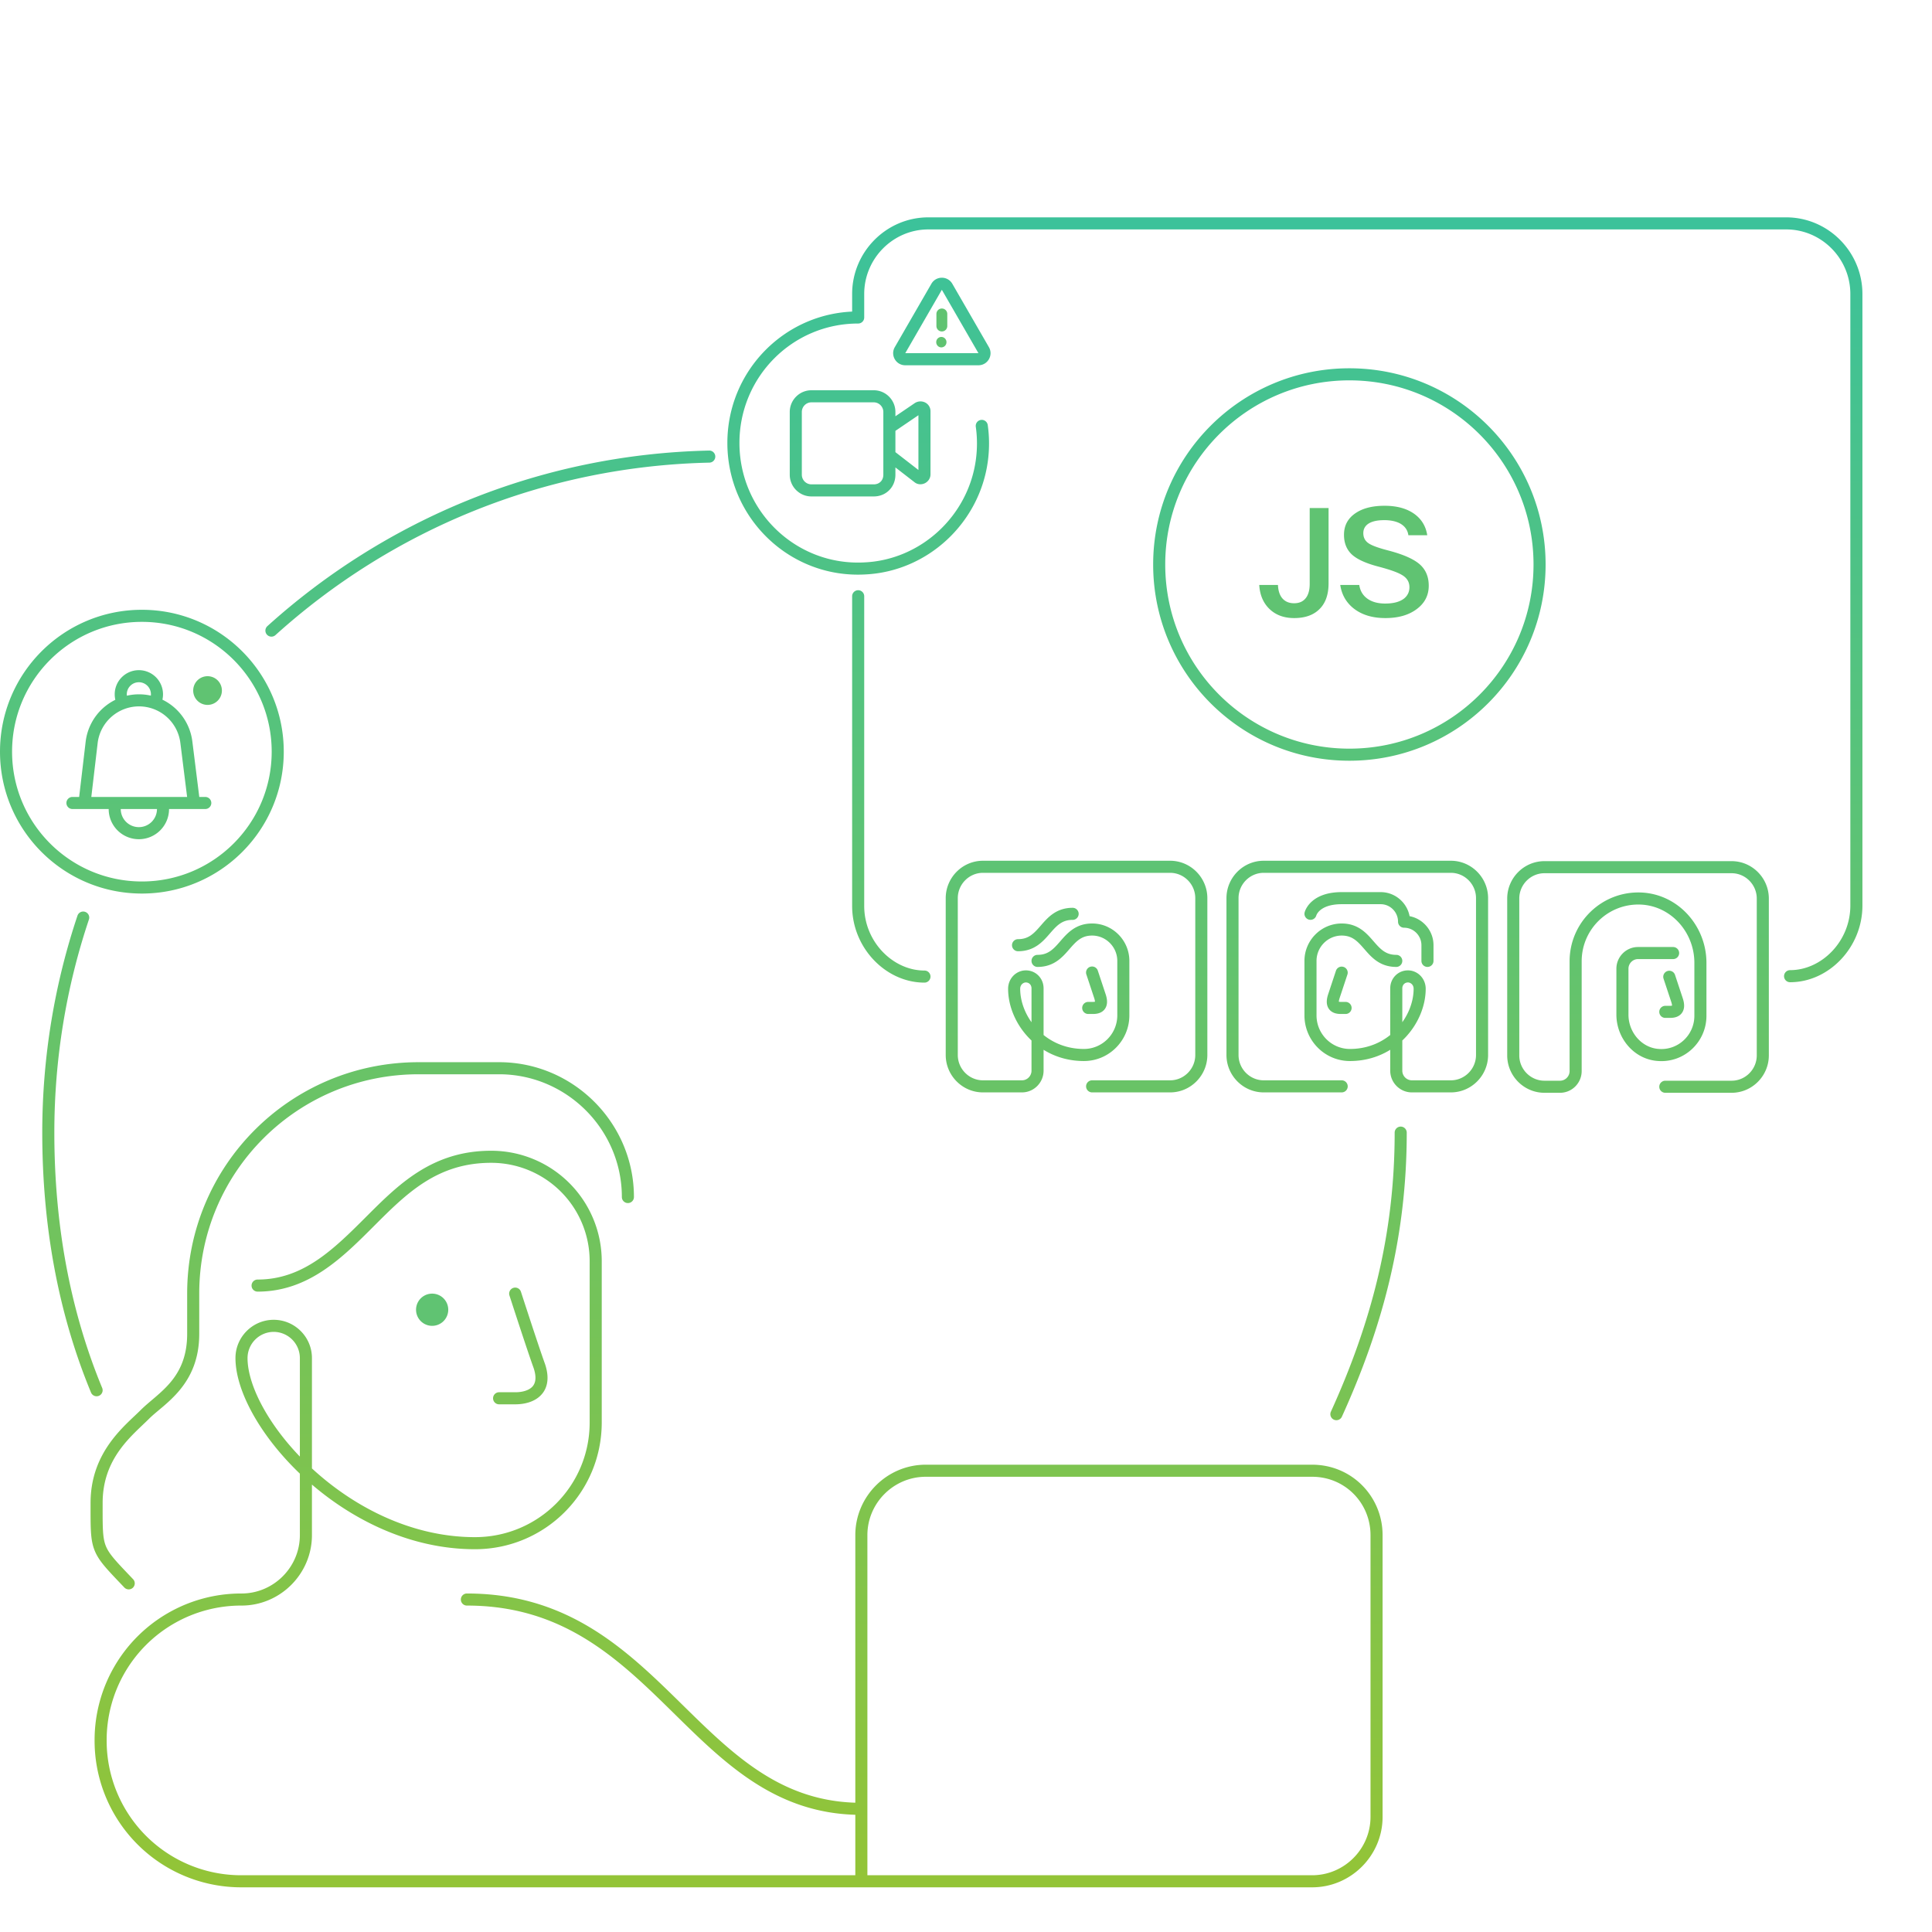 <svg width="320" height="320" viewBox="0 0 320 320" fill="none" xmlns="http://www.w3.org/2000/svg"><path fill-rule="evenodd" clip-rule="evenodd" d="M156 51.1a.9.9 0 0 1 .9.9v2a.9.9 0 0 1-1.8 0v-2a.9.9 0 0 1 .9-.9Z" fill="#60C372"/><path d="M36.754 114.377a2.377 2.377 0 1 1-4.754 0 2.377 2.377 0 0 1 4.754 0ZM71.526 219.6a2.667 2.667 0 1 0 0-5.333 2.667 2.667 0 0 0 0 5.333ZM155.917 57.539a.857.857 0 0 0 .848-.866.857.857 0 0 0-.848-.865.857.857 0 0 0-.849.865c0 .478.38.866.849.866ZM208.57 96.891h3.1c.05 1.108.364 1.918.943 2.43.446.397 1.025.596 1.736.596.859 0 1.513-.298 1.959-.893.413-.546.62-1.323.62-2.331V84.144h3.125v12.474c0 1.951-.554 3.423-1.662 4.415-.975.893-2.323 1.339-4.042 1.339-1.736 0-3.133-.537-4.191-1.612-.959-.976-1.488-2.265-1.588-3.869ZM221.988 96.891h3.15c.149 1.009.628 1.786 1.438 2.331.744.496 1.695.744 2.852.744 1.406 0 2.464-.289 3.175-.868.562-.48.843-1.09.843-1.835 0-.893-.43-1.579-1.29-2.058-.694-.414-1.984-.868-3.868-1.364-2.084-.546-3.555-1.224-4.415-2.034-.843-.81-1.265-1.885-1.265-3.224 0-1.554.654-2.76 1.96-3.62 1.19-.794 2.777-1.191 4.761-1.191 2.117 0 3.811.488 5.084 1.463 1.108.86 1.769 2 1.984 3.422h-3.125c-.115-.843-.562-1.487-1.339-1.934-.694-.38-1.579-.57-2.653-.57-1.257 0-2.183.231-2.778.694-.463.364-.694.852-.694 1.463 0 .76.322 1.34.967 1.736.579.364 1.678.753 3.298 1.166 2.431.645 4.142 1.413 5.134 2.306.959.877 1.438 2.042 1.438 3.497 0 1.62-.686 2.927-2.058 3.919-1.306.958-3.017 1.438-5.134 1.438-2.199 0-3.984-.562-5.357-1.686-1.173-.976-1.876-2.24-2.108-3.795Z" fill="#60C372"/><path d="m149.072 58-.866-.5.866.5Zm13.856 0-.866.5.866-.5Zm-6.062-10.5.866-.5-.866.5Zm-1.732 0 .866.5-.866-.5Zm-12.467 264.1h-1a1 1 0 0 0 1 1v-1Zm-56.382-97.642a1 1 0 0 0-1.903.616l1.903-.616Zm3.048 12.308.949-.316-.009-.026-.94.342Zm-6.666 4.334a1 1 0 1 0 0 2v-2Zm-40-18.667a1 1 0 0 0 0 2v-2Zm100 88.667a1 1 0 0 0 0-2v2Zm-65.334-36.667a1 1 0 0 0 0 2v-2ZM196 312.6a1 1 0 0 0 0-2v2Zm-93-114.334a1 1 0 0 0 2 0h-2Zm-82.39 64.69a1 1 0 0 0 1.448-1.379l-1.449 1.379Zm199.813-29.104a1.001 1.001 0 0 0 1.821.828l-1.821-.828ZM233 187.6a1 1 0 1 0-2 0h2ZM15.076 230.649a1 1 0 0 0 1.848-.765l-1.848.765Zm29.229-126.958a1 1 0 1 0 1.34 1.484l-1.34-1.484Zm-29.583 48.626a1 1 0 1 0-1.896-.635l1.896.635Zm102.775-75.69a.999.999 0 1 0-.044-2l.044 2Zm35.623 86.125a1 1 0 1 0 0-2v2Zm-9.979-63.993a1 1 0 1 0-2 0h2Zm19.473-22.405.991.138-.991-.138Zm-19.375 17.794-.046-.999h-.008l.054.999Zm-1.098-41.562v1a1 1 0 0 0 1-1h-1Zm154.354 108.101a1 1 0 1 0 0 2v-2ZM147.308 70.834l-.562-.827a1 1 0 0 0-.438.827h1Zm4.779-3.247-.498-.867a1.005 1.005 0 0 0-.064.04l.562.827Zm0 11.495.642-.767a.3.3 0 0 0-.03-.024l-.612.79Zm-4.779-3.702h-1c0 .31.143.601.388.79l.612-.79Zm32.098 99.36.017-1h-.008l-.009 1Zm-9.817-12.988-.157-.988-.04.007.197.981Zm11.302 17.183a1 1 0 0 0 0 2v-2Zm-9.041-20.781a1 1 0 1 0 0 2v-2Zm9.99 2.634a1 1 0 1 0-1.898.629l1.898-.629Zm-1.595 5.159a1 1 0 0 0 0 2v-2Zm-2.583-13.586a1 1 0 0 0 0-2v2Zm-9.042 3.195a1 1 0 0 0 0 2v-2Zm55.09 19.184-.009-1h-.009l.018 1Zm9.817-12.988.197-.981-.04-.007-.157.988Zm-11.302 19.183a1 1 0 0 0 0-2v2Zm9.041-20.781a1 1 0 1 0 0-2v2Zm-8.092 1.263a1 1 0 0 0-1.899-.629l1.899.629Zm-.304 6.53a1 1 0 1 0 0-2v2Zm-6.783-16.827a1 1 0 0 0 1.941.482l-1.941-.482Zm16.471 1.54h-1a1 1 0 0 0 1 1v-1Zm2.875 6.494a1 1 0 0 0 2 0h-2Zm41.991 2.283a1.001 1.001 0 0 0-1.899.629l1.899-.629Zm-1.595 5.159a1 1 0 1 0 0 2v-2Zm1.291-7.741a1 1 0 1 0 0-2v2Zm-2.389 15.885.069-.998-.012-.001-.057.999Zm-2.906-25.912.046-.999h-.003l-.043.999ZM275.829 179a1 1 0 1 0 0 2v-2ZM163.604 70.42a1 1 0 1 0-1.98.28l1.98-.28ZM12 132a1 1 0 0 0 0 2v-2Zm22 2a1 1 0 0 0 0-2v2Zm-6 0a1 1 0 0 0-2 0h2Zm-12.82-11.023.992.117-.993-.117Zm15.685-.056.992-.124-.992.124Zm.143 9.203a1 1 0 1 0 1.984-.248l-1.984.248Zm-11.603-15.368a1 1 0 0 0 1.797-.879l-1.797.879Zm5.46-1.033a1 1 0 0 0 1.866.723l-1.865-.723ZM254 93.5c0 16.845-13.655 30.5-30.5 30.5v2c17.949 0 32.5-14.551 32.5-32.5h-2ZM223.5 124c-16.845 0-30.5-13.655-30.5-30.5h-2c0 17.949 14.551 32.5 32.5 32.5v-2ZM193 93.5c0-16.845 13.655-30.5 30.5-30.5v-2C205.551 61 191 75.55 191 93.5h2ZM223.5 63c16.845 0 30.5 13.655 30.5 30.5h2c0-17.95-14.551-32.5-32.5-32.5v2ZM156 48l6.062 10.5 1.732-1-6.062-10.5L156 48Zm6.062 10.5h-12.124v2h12.124v-2Zm-12.124 0L156 48l-1.732-1-6.062 10.5 1.732 1Zm0 0-1.732-1c-.77 1.333.192 3 1.732 3v-2Zm12.124 0v2c1.54 0 2.502-1.667 1.732-3l-1.732 1Zm-4.33-11.5c-.77-1.333-2.694-1.333-3.464 0L156 48l1.732-1Zm59.601 195.6h-64v2h64v-2Zm-64 0c-6.419 0-11.666 5.247-11.666 11.666h2c0-5.314 4.352-9.666 9.666-9.666v-2Zm-11.666 11.666V311.6h2v-57.334h-2Zm1 58.334h74.666v-2h-74.666v2Zm74.666 0c6.419 0 11.667-5.248 11.667-11.667h-2c0 5.314-4.352 9.667-9.667 9.667v2ZM229 300.933v-46.667h-2v46.667h2Zm0-46.667c0-6.411-5.106-11.666-11.667-11.666v2c5.44 0 9.667 4.344 9.667 9.666h2Zm-143.667-40-.951.308v.002l.002.005.006.019.025.077.095.293.347 1.068c.292.897.693 2.123 1.126 3.441.866 2.629 1.87 5.645 2.41 7.129l1.88-.684c-.527-1.449-1.522-4.433-2.39-7.07-.433-1.316-.832-2.54-1.124-3.435l-.346-1.066-.095-.292-.025-.077-.006-.019a.118.118 0 0 1-.002-.005v-.002l-.952.308Zm3.052 12.316c.59 1.77.222 2.662-.259 3.144-.562.562-1.578.874-2.793.874v2c1.452 0 3.103-.356 4.207-1.46 1.186-1.185 1.485-2.96.742-5.19l-1.897.632Zm-3.052 4.018h-2.666v2h2.666v-2Zm-4-40c-9.793 0-15.395 5.647-20.707 10.959l1.414 1.414c5.355-5.355 10.42-10.373 19.293-10.373v-2Zm-20.707 10.959c-5.39 5.391-10.438 10.374-17.96 10.374v2c8.48 0 14.098-5.684 19.374-10.96l-1.414-1.414Zm82.041 97.041c-13.527 0-21.575-8.323-30.467-17.048-8.837-8.67-18.428-17.619-34.867-17.619v2c15.562 0 24.637 8.384 33.467 17.047 8.774 8.609 17.393 17.62 31.867 17.62v-2Zm-61.334-106a16.298 16.298 0 0 1 16.334 16.333h2A18.299 18.299 0 0 0 81.333 190.6v2Zm16.334 16.333V235.6h2v-26.667h-2Zm0 26.667c0 10.514-8.486 19-19 19v2c11.619 0 21-9.382 21-21h-2Zm-19 19c-10.355 0-19.793-4.86-26.663-11.075-3.43-3.104-6.196-6.525-8.097-9.802-1.912-3.295-2.907-6.368-2.907-8.79h-2c0 2.911 1.172 6.338 3.177 9.793 2.015 3.473 4.916 7.052 8.485 10.282 7.13 6.451 17.026 11.592 28.005 11.592v-2ZM41 224.933a4.349 4.349 0 0 1 4.333-4.333v-2c-3.485 0-6.333 2.847-6.333 6.333h2Zm4.333-4.333a4.349 4.349 0 0 1 4.334 4.333h2c0-3.486-2.848-6.333-6.334-6.333v2Zm4.334 4.333v29.333h2v-29.333h-2Zm0 29.333c0 5.315-4.353 9.667-9.667 9.667v2c6.419 0 11.667-5.248 11.667-11.667h-2ZM40 263.933a24.274 24.274 0 0 0-24.333 24.333h2A22.274 22.274 0 0 1 40 265.933v-2Zm-24.333 24.333A24.274 24.274 0 0 0 40 312.6v-2a22.274 22.274 0 0 1-22.333-22.334h-2ZM40 312.6h156v-2H40v2Zm65-114.334c0-12.285-10.048-22.333-22.333-22.333v2c11.18 0 20.333 9.152 20.333 20.333h2Zm-22.333-22.333H69.334v2H82.668v-2Zm-13.334 0C48.114 175.933 31 193.047 31 214.266h2c0-20.114 16.219-36.333 36.333-36.333v-2ZM31 214.266v6.667h2v-6.667h-2Zm0 6.667c0 7.463-4.813 9.732-7.707 12.626l1.414 1.414c2.44-2.439 8.293-5.503 8.293-14.04h-2Zm-7.707 12.626C20.733 236.12 15 240.432 15 248.933h2c0-7.499 4.934-11.187 7.707-13.96l-1.414-1.414ZM15 248.933c0 1.979-.012 3.492.06 4.702.071 1.225.231 2.218.61 3.164.377.945.946 1.774 1.739 2.711.783.925 1.835 2.012 3.2 3.446l1.448-1.379c-1.393-1.464-2.387-2.491-3.121-3.359-.725-.856-1.144-1.498-1.41-2.162-.265-.664-.404-1.418-.47-2.538-.067-1.135-.056-2.565-.056-4.585h-2Zm207.244-14.253C228.957 219.911 233 204.969 233 187.6h-2c0 17.03-3.957 31.688-10.577 46.252l1.821.828ZM7 187.6c0 15.178 2.552 29.711 8.076 43.049l1.848-.765C11.514 216.822 9 202.554 9 187.6H7Zm5.826-35.918C9.046 162.967 7 175.045 7 187.6h2c0-12.337 2.01-24.2 5.722-35.283l-1.896-.635Zm104.627-77.054c-28.119.621-53.702 11.51-73.148 29.063l1.34 1.484c19.103-17.244 44.231-27.937 71.852-28.548l-.044-2Zm35.667 86.124c-5.215 0-9.979-4.767-9.979-10.69h-2c0 6.935 5.569 12.69 11.979 12.69v-2Zm-9.979-10.69V98.759h-2v51.303h2Zm18.483-73.846c-1.291 9.273-9.104 16.501-18.431 16.933l.092 1.998c10.306-.477 18.898-8.445 20.32-18.655l-1.981-.276ZM143.185 93.15c-11.299.617-20.71-8.46-20.71-19.783h-2c0 12.446 10.351 22.46 22.819 21.78l-.109-1.998Zm-20.71-19.783c0-10.948 8.793-19.781 19.666-19.781v-2c-11.988 0-21.666 9.74-21.666 21.78h2Zm20.666-20.781v-3.897h-2v3.897h2Zm0-3.897c0-5.882 4.789-10.689 10.625-10.689v-2c-6.951 0-12.625 5.713-12.625 12.69h2ZM153.766 38H295.85v-2H153.766v2Zm142.084 0c5.836 0 10.625 4.807 10.625 10.69h2c0-6.977-5.674-12.69-12.625-12.69v2Zm10.625 10.69v101.307h2V48.689h-2Zm0 101.307c0 5.923-4.765 10.69-9.98 10.69v2c6.41 0 11.98-5.755 11.98-12.69h-2ZM147.87 71.661l4.779-3.247-1.124-1.654-4.779 3.247 1.124 1.654Zm4.715-3.207a.262.262 0 0 1-.246.001.382.382 0 0 1-.151-.135.396.396 0 0 1-.068-.213h2c0-.678-.397-1.204-.912-1.453a1.738 1.738 0 0 0-1.619.066l.996 1.734Zm-.465-.347v10.455h2V68.107h-2Zm0 10.455a.35.35 0 0 1 .18-.317.404.404 0 0 1 .429.07l-1.284 1.533c.563.472 1.267.428 1.753.184s.922-.768.922-1.47h-2Zm.579-.27-4.779-3.703-1.224 1.582 4.779 3.701 1.224-1.58Zm-4.391-2.912v-4.546h-2v4.546h2Zm-3.583 4.845h-10.334v2h10.334v-2Zm-10.334 0a1.598 1.598 0 0 1-1.583-1.598h-2c0 1.976 1.605 3.598 3.583 3.598v-2Zm-1.583-1.598v-10.39h-2v10.39h2Zm0-10.39c0-.882.72-1.598 1.583-1.598v-2c-1.978 0-3.583 1.622-3.583 3.598h2Zm1.583-1.598h10.334v-2h-10.334v2Zm10.334 0c.863 0 1.583.716 1.583 1.598h2c0-1.976-1.605-3.598-3.583-3.598v2Zm1.583 1.598v10.39h2v-10.39h-2Zm0 10.39c0 .947-.655 1.598-1.583 1.598v2c2.043 0 3.583-1.557 3.583-3.598h-2Zm38.75 80.527v9.027h2v-9.027h-2Zm0 9.027c0 3.086-2.522 5.614-5.635 5.559l-.035 2c4.25.075 7.67-3.373 7.67-7.559h-2Zm-5.643 5.559c-6.386-.06-10.44-5.352-10.44-9.975h-2c0 5.637 4.857 11.904 12.422 11.975l.018-2Zm-10.44-9.975c0-.528.338-.938.811-1.033l-.394-1.961c-1.464.295-2.417 1.573-2.417 2.994h2Zm.771-1.026c.604-.096 1.104.325 1.104.961h2c0-1.833-1.567-3.23-3.418-2.936l.314 1.975Zm1.104.961v13.637h2V163.7h-2Zm0 13.637c0 .882-.72 1.598-1.584 1.598v2c1.979 0 3.584-1.622 3.584-3.598h-2Zm-1.584 1.598h-6.458v2h6.458v-2Zm-6.458 0c-2.284 0-4.167-1.885-4.167-4.195h-2c0 3.404 2.768 6.195 6.167 6.195v-2Zm-4.167-4.195v-25.977h-2v25.977h2Zm0-25.977c0-2.31 1.883-4.195 4.167-4.195v-2c-3.399 0-6.167 2.791-6.167 6.195h2Zm4.167-4.195h31v-2h-31v2Zm31 0c2.284 0 4.167 1.885 4.167 4.195h2c0-3.404-2.768-6.195-6.167-6.195v2Zm4.167 4.195v25.977h2v-25.977h-2Zm0 25.977c0 2.31-1.883 4.195-4.167 4.195v2c3.399 0 6.167-2.791 6.167-6.195h-2Zm-4.167 4.195h-12.917v2h12.917v-2Zm-6.75-19.781c0-3.405-2.768-6.195-6.167-6.195v2c2.284 0 4.167 1.885 4.167 4.195h2Zm-6.167-6.195c-2.757 0-4.156 1.655-5.275 2.941-1.142 1.312-2.002 2.254-3.766 2.254v2c2.756 0 4.156-1.656 5.275-2.941 1.142-1.312 2.002-2.254 3.766-2.254v-2Zm0 8.143-.949.315.001.001.001.004.005.017.022.065.082.248.293.882.888 2.679 1.898-.629-.888-2.679-.293-.883-.082-.247-.021-.065-.006-.017-.001-.004v-.001h-.001l-.949.314Zm.343 4.211c.135.407.13.605.121.666-.003.024-.006.015.01-.012a.211.211 0 0 1 .054-.062c.025-.019.008.005-.112.023a2.957 2.957 0 0 1-.416.019v2c.154 0 .428.002.715-.042.283-.043.67-.141 1.018-.403.379-.287.633-.708.71-1.231.071-.487-.014-1.02-.202-1.587l-1.898.629Zm-.343.634h-.646v2h.646v-2Zm-3.229-15.586c-2.757 0-4.156 1.656-5.275 2.941-1.142 1.312-2.003 2.254-3.767 2.254v2c2.757 0 4.157-1.655 5.276-2.941 1.141-1.312 2.002-2.254 3.766-2.254v-2Zm38.396 8.793v9.027h2v-9.027h-2Zm0 9.027c0 4.186 3.42 7.634 7.67 7.559l-.036-2c-3.113.055-5.634-2.473-5.634-5.559h-2Zm7.661 7.559c7.565-.071 12.422-6.338 12.422-11.975h-2c0 4.623-4.055 9.915-10.44 9.975l.018 2Zm12.422-11.975c0-1.421-.953-2.699-2.417-2.994l-.394 1.961c.473.095.811.505.811 1.033h2Zm-2.457-3.001c-1.851-.294-3.418 1.103-3.418 2.936h2c0-.636.5-1.057 1.104-.961l.314-1.975Zm-3.418 2.936v13.637h2V163.7h-2Zm0 13.637c0 1.976 1.605 3.598 3.584 3.598v-2a1.598 1.598 0 0 1-1.584-1.598h-2Zm3.584 3.598h6.458v-2h-6.458v2Zm6.458 0c3.399 0 6.167-2.791 6.167-6.195h-2c0 2.31-1.883 4.195-4.167 4.195v2Zm6.167-6.195v-25.977h-2v25.977h2Zm0-25.977c0-3.404-2.768-6.195-6.167-6.195v2c2.284 0 4.167 1.885 4.167 4.195h2Zm-6.167-6.195h-31v2h31v-2Zm-31 0c-3.399 0-6.167 2.791-6.167 6.195h2c0-2.31 1.883-4.195 4.167-4.195v-2Zm-6.167 6.195v25.977h2v-25.977h-2Zm0 25.977c0 3.404 2.768 6.195 6.167 6.195v-2c-2.284 0-4.167-1.885-4.167-4.195h-2Zm6.167 6.195h12.917v-2h-12.917v2Zm8.75-21.781c0-2.31 1.882-4.195 4.167-4.195v-2c-3.4 0-6.167 2.79-6.167 6.195h2Zm4.167-4.195c1.764 0 2.624.942 3.766 2.254 1.119 1.285 2.518 2.941 5.275 2.941v-2c-1.764 0-2.624-.942-3.766-2.254-1.119-1.286-2.519-2.941-5.275-2.941v2Zm0 6.143-.95-.314v.001l-.001.004a.08.08 0 0 0-.006.017l-.022.065-.082.247-.292.883-.888 2.679 1.898.629a6139.206 6139.206 0 0 0 1.263-3.809l.021-.065a.12.12 0 0 0 .006-.017l.001-.004.001-.001-.949-.315Zm-2.241 3.582c-.188.567-.274 1.1-.202 1.587.077.523.331.944.71 1.231.348.262.735.36 1.018.403.287.044.561.042.715.042v-2c-.17 0-.299-.002-.416-.019-.12-.018-.138-.042-.112-.023a.227.227 0 0 1 .054.062c.016.027.013.036.01.012-.009-.061-.014-.259.121-.666l-1.898-.629Zm2.241 3.263h.645v-2h-.645v2Zm-5.167-16.586c.97.241.97.242.97.243v.001l-.001.003-.001.005-.002.007-.002.005.009-.026c.013-.032.037-.092.079-.17.083-.155.236-.384.502-.621.515-.46 1.556-1.045 3.613-1.045v-2c-2.465 0-4.007.715-4.945 1.554a4.305 4.305 0 0 0-.931 1.164c-.089.166-.15.309-.191.419-.021.055-.036.102-.048.139l-.014.048-.005.018-.002.008-.001.004v.001c0 .001-.001.002.97.243Zm5.167-1.598h6.458v-2h-6.458v2Zm6.458 0c1.574 0 2.875 1.301 2.875 2.897h2c0-2.69-2.186-4.897-4.875-4.897v2Zm3.875 3.897c1.574 0 2.875 1.3 2.875 2.896h2c0-2.69-2.186-4.896-4.875-4.896v2Zm43.917 8.092-.95.314.001.001v.001l.001.004.006.017.021.065.082.247.293.883.888 2.679 1.898-.63-.888-2.678-.292-.883-.082-.248-.022-.065a.38.38 0 0 0-.005-.016l-.002-.005v-.001l-.949.315Zm.342 4.211c.135.407.13.604.121.666-.003.024-.005.014.01-.012a.232.232 0 0 1 .055-.063c.025-.019.007.005-.112.023a2.82 2.82 0 0 1-.416.019v2c.153 0 .427.002.714-.041.284-.043.67-.141 1.018-.404.38-.286.633-.707.71-1.231.072-.486-.013-1.019-.202-1.587l-1.898.63Zm-.342.633h-.646v2h.646v-2Zm.645-9.741h-5.812v2h5.812v-2Zm-5.812 0c-1.978 0-3.583 1.622-3.583 3.598h2c0-.882.72-1.598 1.583-1.598v-2Zm-3.583 3.598v7.598h2v-7.598h-2Zm0 7.598c0 3.908 2.935 7.459 6.949 7.687l.114-1.997c-2.832-.161-5.063-2.714-5.063-5.69h-2Zm6.937 7.686c4.332.301 7.979-3.154 7.979-7.491h-2c0 3.195-2.682 5.715-5.841 5.496l-.138 1.995Zm7.979-7.491v-8.767h-2v8.767h2Zm0-8.767c0-6.076-4.64-11.363-10.77-11.65l-.093 1.998c4.978.233 8.863 4.558 8.863 9.652h2Zm-10.773-11.65c-6.513-.284-11.893 4.914-11.893 11.39h2c0-5.343 4.436-9.626 9.806-9.392l.087-1.998Zm-11.893 11.39v18.183h2v-18.183h-2Zm0 18.183c0 .882-.72 1.598-1.584 1.598v2c1.979 0 3.584-1.622 3.584-3.598h-2ZM258.391 179h-2.583v2h2.583v-2Zm-2.583 0c-2.284 0-4.167-1.885-4.167-4.195h-2c0 3.404 2.768 6.195 6.167 6.195v-2Zm-4.167-4.195v-25.977h-2v25.977h2Zm0-25.977c0-2.31 1.883-4.195 4.167-4.195v-2c-3.399 0-6.167 2.791-6.167 6.195h2Zm4.167-4.195h31v-2h-31v2Zm31 0c2.284 0 4.167 1.885 4.167 4.195h2c0-3.404-2.768-6.195-6.167-6.195v2Zm4.167 4.195v25.977h2v-25.977h-2Zm0 25.977c0 2.31-1.883 4.195-4.167 4.195v2c3.399 0 6.167-2.791 6.167-6.195h-2ZM286.808 179h-10.979v2h10.979v-2Zm-51.375-22.444v2.598h2v-2.598h-2ZM161.624 70.7c.25 1.771.263 3.621 0 5.517l1.981.275c.288-2.081.276-4.118-.001-6.072l-1.98.28ZM45 124.5c0 11.874-9.626 21.5-21.5 21.5v2c12.979 0 23.5-10.521 23.5-23.5h-2ZM23.5 146C11.626 146 2 136.374 2 124.5H0C0 137.479 10.521 148 23.5 148v-2ZM2 124.5c0-11.874 9.626-21.5 21.5-21.5v-2C10.521 101 0 111.521 0 124.5h2ZM23.5 103c11.874 0 21.5 9.626 21.5 21.5h2c0-12.979-10.521-23.5-23.5-23.5v2ZM12 134h2v-2h-2v2Zm2 0h5.126v-2H14v2Zm5.126 0H34v-2H19.126v2ZM26 134a3 3 0 0 1-3 3v2a5 5 0 0 0 5-5h-2Zm-3 3a3 3 0 0 1-3-3h-2a5 5 0 0 0 5 5v-2Zm-3-3c0-.261.033-.512.095-.751l-1.937-.498c-.104.4-.158.819-.158 1.249h2Zm-5.007-.883 1.18-10.023-1.987-.233-1.18 10.022 1.987.234Zm14.88-10.072 1.135 9.079 1.984-.248-1.135-9.079-1.984.248ZM23.025 117a6.9 6.9 0 0 1 6.848 6.045l1.984-.248A8.9 8.9 0 0 0 23.026 115v2Zm-6.853 6.094A6.9 6.9 0 0 1 23.026 117v-2a8.9 8.9 0 0 0-8.84 7.861l1.986.233ZM21 115a2 2 0 0 1 2-2v-2a4 4 0 0 0-4 4h2Zm2-2a2 2 0 0 1 2 2h2a4 4 0 0 0-4-4v2Zm-1.798 2.877A1.988 1.988 0 0 1 21 115h-2c0 .628.145 1.225.405 1.756l1.797-.879ZM25 115c0 .257-.048.5-.134.723l1.864.723c.175-.45.27-.938.27-1.446h-2Z" fill="url(#a)"/><defs><linearGradient id="a" x1="154.237" y1="37" x2="154.237" y2="311.6" gradientUnits="userSpaceOnUse"><stop stop-color="#3CC29A"/><stop offset="1" stop-color="#93C437"/></linearGradient></defs></svg>